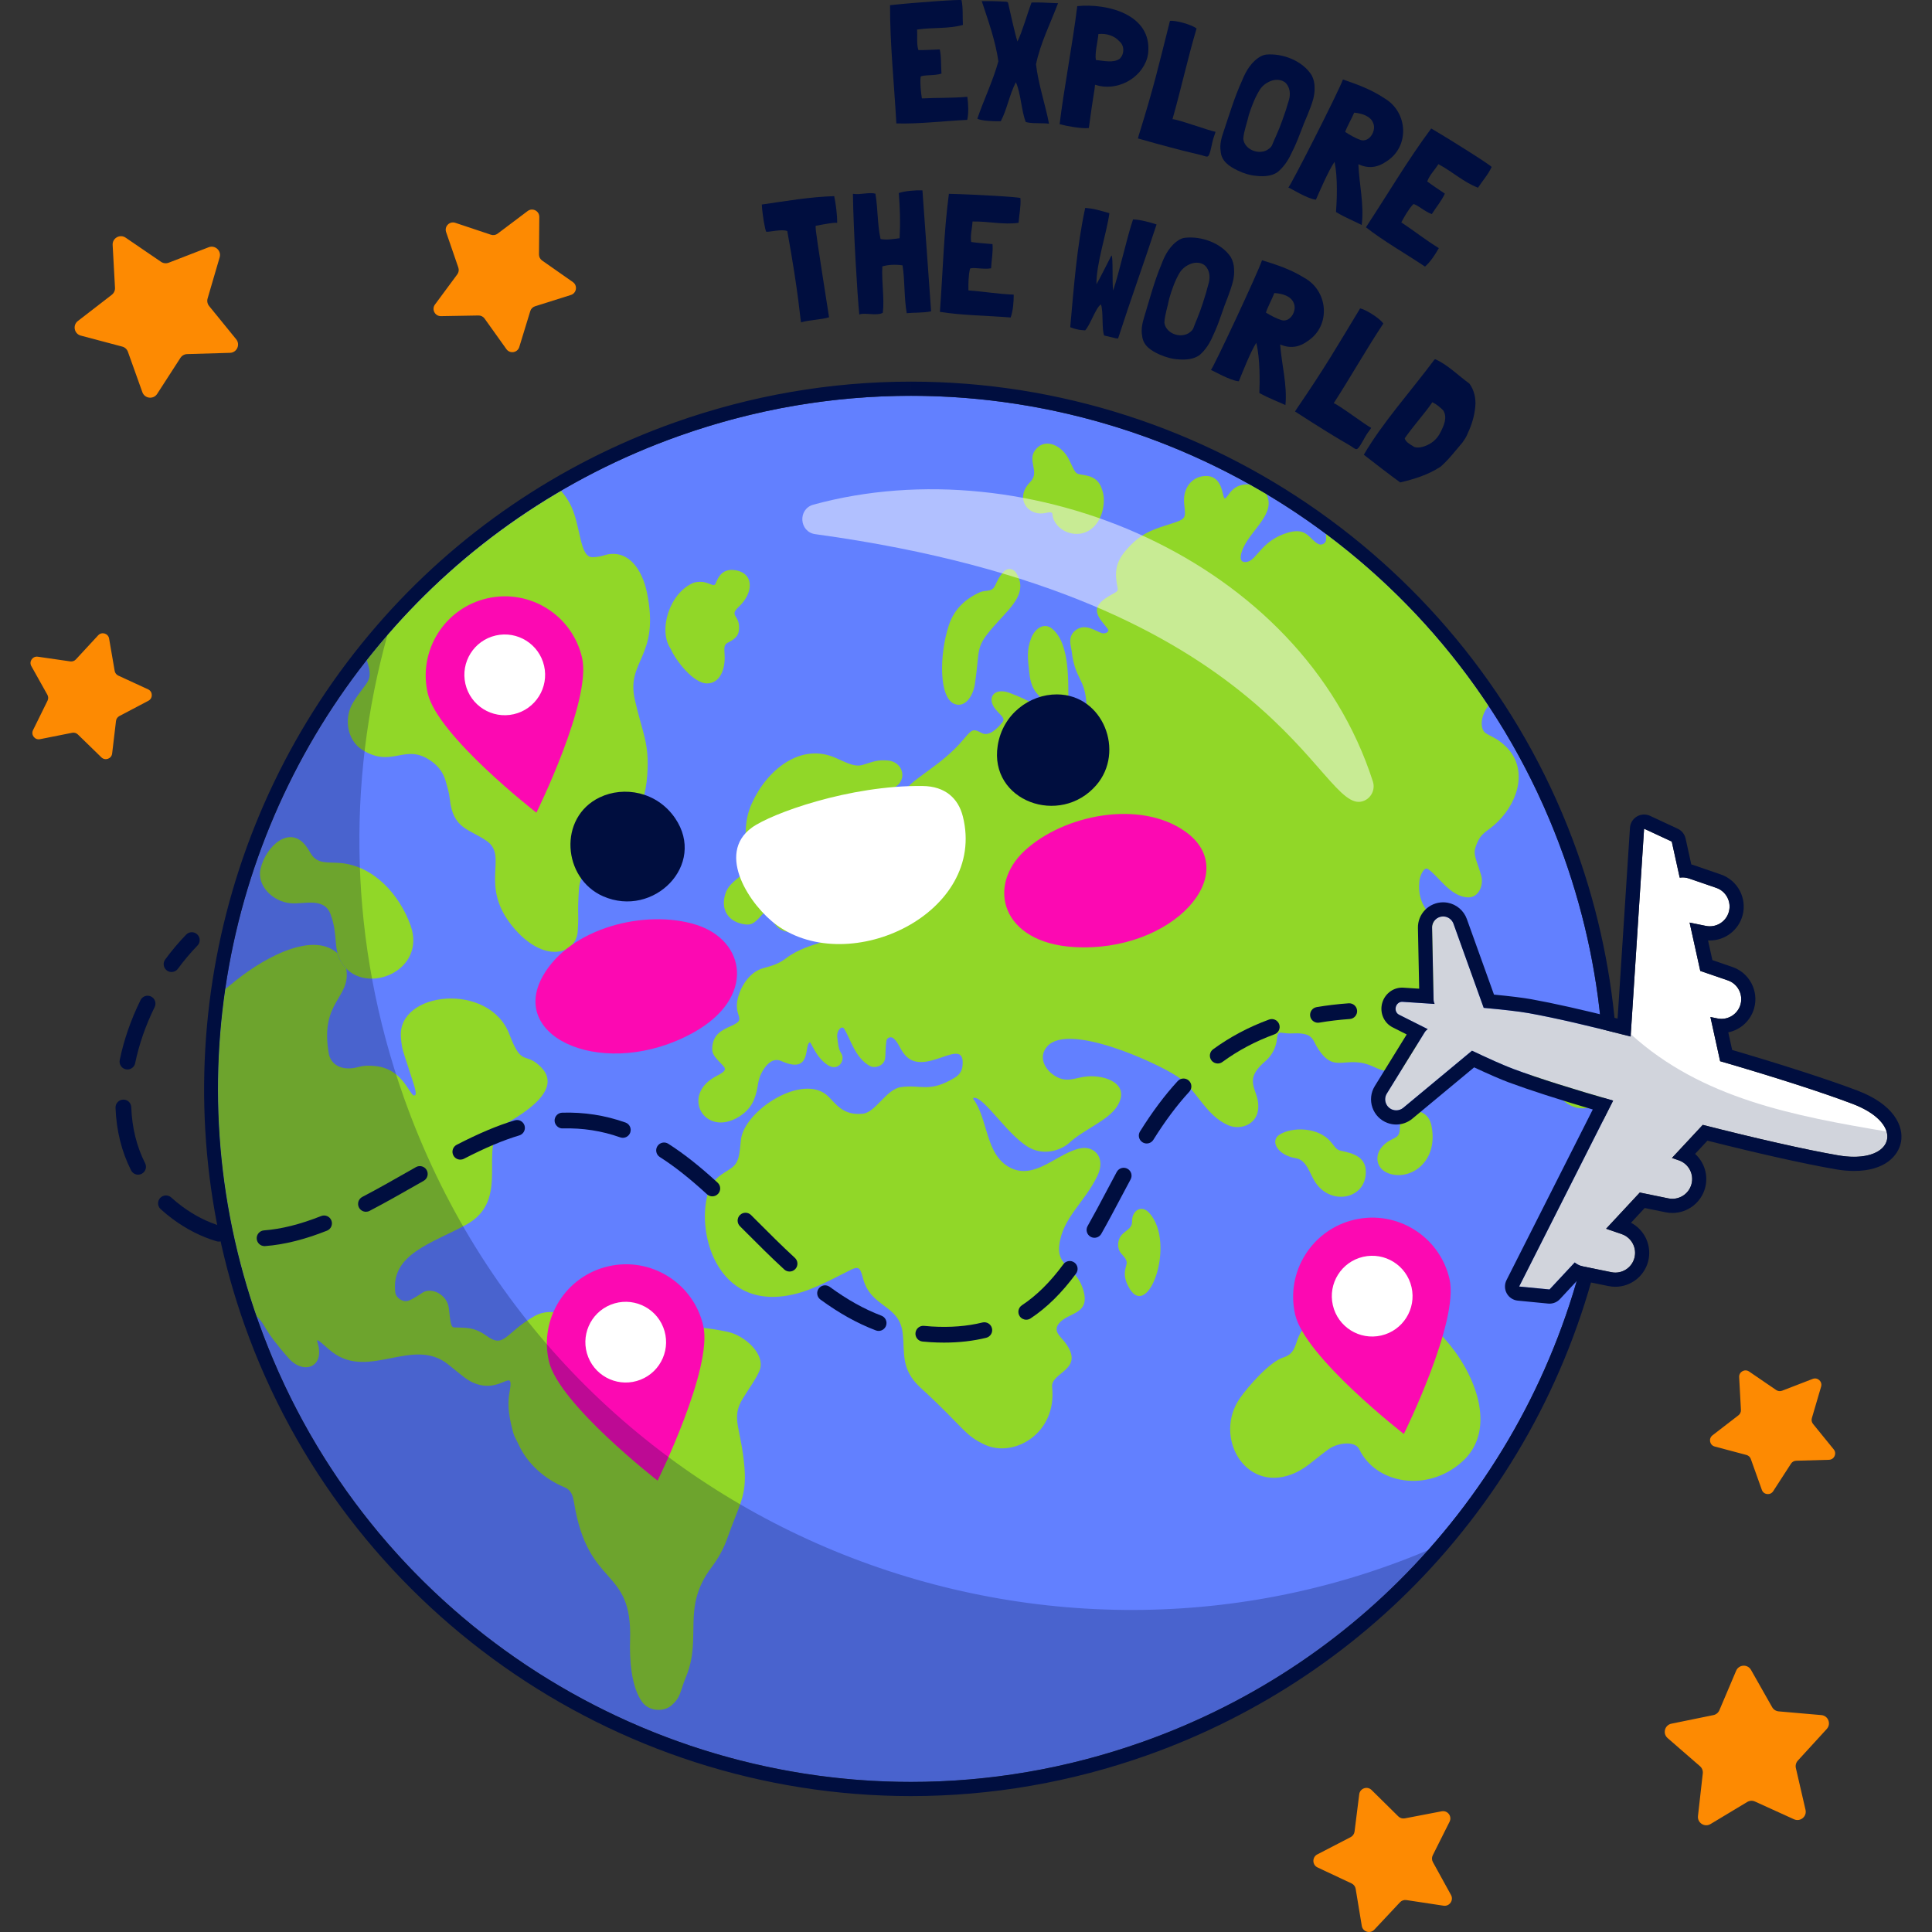 <?xml version="1.0" encoding="UTF-8"?>
<!-- Generator: Adobe Illustrator 25.2.3, SVG Export Plug-In . SVG Version: 6.00 Build 0)  -->
<svg xmlns="http://www.w3.org/2000/svg" xmlns:xlink="http://www.w3.org/1999/xlink" version="1.1" id="Capa_1" x="0px" y="0px" viewBox="0 0 512 512" style="enable-background:new 0 0 512 512;" xml:space="preserve" width="512" height="512">
<rect x="0" y="0" width="512" height="512" fill="#333333" stroke="none"/>
<g>
	<g>
		<g>
			<g>
				<path style="fill:#6280FF;" d="M378.44,410.817c-19.84,22.315-45.441,40.062-75.552,50.762      c-95.553,33.957-200.541-15.998-234.497-111.551c-22.923-64.566-7.567-133.43,34.29-181.766      c20.081-23.252,46.29-41.725,77.282-52.736c95.558-33.935,200.545,16.019,234.502,111.572      C437.7,292.547,421.591,362.394,378.44,410.817z"/>
				<g>
					<path style="fill:#91D728;" d="M290.841,311.577c2.282-4.775-0.789-7.998-4.561-7.251c-6.018,1.191-11.935,8.437-18.476,5.172       c-6.746-3.367-5.884-12.932-9.871-18.254c-0.044-0.059-0.036-0.246-0.01-0.255c2.713-0.937,9.774,11.179,15.808,13.602       c3.725,1.495,7.679,0.104,9.79-1.855c3.508-3.255,10.132-5.822,12.468-9.456c3.824-5.947-2.879-8.446-7.886-8.01       c-3.209,0.28-5.271,1.786-8.377-0.051c-2.865-1.694-4.711-5.157-2.134-7.983c5.651-6.196,28.457,4.18,34.213,7.917       c5.377,3.492,7.524,10.356,13.655,13.034c3.011,1.315,7.277,0.09,7.913-3.882c0.867-5.409-4.621-7.427,1.852-12.978       c1.86-1.596,2.915-3.615,3.193-6.04c0.207-1.794,0.369-1.725,1.993-1.508c2.191,0.293,3.272-0.216,5.506,0.316       c1.947,0.464,2.339,2.063,2.905,3.029c4.85,8.278,7.507,1.945,15.338,5.642c4.105,1.936,7.254,1.805,10.236-1.664       c4.509-5.245-4.338-11.95-5.563-14.075c-0.629-1.093-0.249-2.735,1.018-2.722c3.738,0.037,6.844,1.022,10.49-2.178       c4.756-4.177,5.265-9.54,2.098-14.709c-3.411-5.57-6.926-7.34-6.291-13.919c0.129-1.33,1.188-3.857,2.24-3.21       c2.676,1.643,5.92,7.412,10.691,7.527c2.906,0.069,4.177-3.406,3.447-5.851c-1.355-4.54-2.255-5.445-1.353-7.864       c1.394-3.743,2.819-3.425,5.778-6.356c5.845-5.787,7.912-14.546,1.905-20.112c-2.217-2.054-3.107-2.096-5.113-3.331       c-1.36-0.836-1.729-4.134,0.712-7.256c-11.791-17.803-26.422-33.118-43.058-45.535c0.022,0.536,0.06,1.074,0.021,1.606       c-0.062,0.876-1.187,1.475-1.993,1.075c-2.482-1.225-2.983-4.567-8.149-3.026c-6.913,2.055-8.114,7.09-10.659,7.705       c-2.283,0.551-2.111-1.54-1.138-3.676c2.282-5.024,8.75-9.178,6.11-14.275c-1.471-0.878-2.974-1.697-4.468-2.533       c-4.361-0.251-5.294,2.688-6.299,3.599c-1.119,1.003-0.137-6.078-5.478-5.842c-3.319,0.146-5.994,3.024-5.514,7.478       c0.445,4.114,0.646,3.859-5.018,5.661c-3.723,1.204-6.634,2.249-10.254,6.349c-3.211,3.638-3.125,6.44-2.355,10.301       c0.201,1.017-0.938,1.084-3.213,2.617c-4.421,2.987-1.46,5.439,0.589,8.123c0.582,0.761-0.692,1.419-1.668,1.087       c-1.663-0.565-4.494-2.78-7.039-0.595c-2.017,1.73-1.015,4.073-0.857,5.427c0.911,7.803,3.631,6.917,3.936,14.514       c0.037,0.91-0.352,2.922-1.077,3.856c-1.248,1.611-3.711,0.264-3.753-4.094c-0.059-5.871,0.567-16.16-4.254-20.222       c-2.114-1.776-4.563-0.183-5.593,2.478c-1.253,3.234-0.898,5.477-0.497,9.196c0.571,5.33,2.757,5.68,3.986,7.852       c0.163,0.289-0.048,1.04-0.623,1.014c-2.162-0.098-2.313-1.214-8.56-3.553c-4.175-1.564-6.247,1.348-3.699,4.392       c1.348,1.613,2.578,2.289,1.819,3.299c-1.264,1.683-3.599,3.93-5.466,2.963c-2.302-1.191-2.537-1.157-4.769,1.516       c-6.585,7.889-14.488,10.482-16.859,15.457c-1.391,2.914-1.697,4.311-3.76,4.887c-5.529,1.543-9.907-3.25-3.795-4.901       c1.896-0.512,3.556-1.558,5.357-2.283c4.398-1.77,3.105-7.111-1.149-7.428c-2.662-0.199-3.571,0.223-6.547,1.143       c-2.016,0.622-3.682-0.217-7.183-1.794c-9.354-4.22-18.329,3.18-22.304,12.068c-3.862,8.643,0.803,16.035-2.587,18.862       c-2.561,2.136-4.203,3.165-4.718,6.369c-0.521,3.232,1.221,6.189,5.504,6.789c2.271,0.318,2.99-0.964,5.166-3.228       c0.602-0.624,1.044,0.548,2.136,2.296c4.547,7.279,12.39-0.502,7.76-8.526c-0.533-0.924-1.344-1.85-0.777-2.944       c1.606-3.109,2.402-3.361,2.447-5.502c0.094-4.432-2.24-6.02-0.183-8.113c4.065-4.136,5.445-2.305,5.151-1.661       c-1.927,4.222-4.94,11.552,0.89,14.317c2.872,1.362,6.862-0.555,9.958-0.735c0.252-0.015,0.517,0.428,0.131,0.626       c-8.481,4.348-8.414,7.783-7.619,14.145c0.55,4.423-7.688,3.376-14.175,8.311c-1.992,1.515-3.699,1.971-6.107,2.64       c-3.418,0.954-5.815,4.564-6.656,7.903c-1.289,5.114,2.663,5.435-1.787,7.39c-2.856,1.255-4.65,2.385-4.989,5.48       c-0.232,2.129,0.867,2.917,2.898,5.102c1.045,1.123,0.12,1.683-1.877,2.733c-8.605,4.527-4.179,14.089,3.326,11.958       c2.559-0.726,5.448-2.697,6.667-5.659c1.464-3.553,0.614-4.961,2.522-8.019c1.141-1.828,2.802-3.177,4.759-2.299       c8.175,3.666,5.962-4.249,7.526-4.947c0.423-0.19,1.479,3.892,4.821,6.046c2.704,1.743,4.739-1.266,3.522-3.148       c-0.836-1.292-0.847-2.768-1.042-4.199c-0.252-1.843,1.187-3.276,1.793-2.337c1.729,2.675,2.86,7.7,6.837,9.894       c1.306,0.719,3.784,0.017,4.052-2.037c0.134-1.025,0.063-2.875,0.336-4.638c0.131-0.844,1.176-1.215,1.819-0.69       c1.376,1.121,1.599,2.565,2.965,4.282c5.21,6.564,16.284-5.564,15.383,3.081c-0.139,1.344-0.827,2.35-1.986,3.057       c-6.789,4.143-8.875,1.798-14.338,2.548c-3.852,0.527-6.671,6.683-10.082,7.044c-5.223,0.552-7.103-2.562-9.165-4.58       c-6.607-6.468-22.313,3.742-23.145,11.486c-0.417,3.888-0.446,5.987-2.519,7.484c-2.149,1.553-4.929,2.465-6.192,6.615       c-3.34,10.952,2.86,33.047,24.854,26.273c4.661-1.435,11.224-5.101,13.238-6.031c2.101-0.969,2.33,0.046,3.005,2.526       c2.104,7.71,9.596,6.742,10.476,14.371c0.604,5.22-0.594,9.589,4.703,14.441c11.751,10.771,11.539,12.613,17.171,15.18       c7.558,3.446,19.03-2.947,17.725-15.301c-0.43-4.071,9.002-4.504,3.39-11.896c-1.191-1.571-3.224-2.93-1.591-4.972       c2.366-2.961,8-2.325,6.638-8.192c-1.593-6.863-7.231-6.547-6.551-12.494C281.543,322.716,287.442,318.692,290.841,311.577z"/>
					<path style="fill:#91D728;" d="M125.43,366.436c7.507,3.256,10.961-4.798,9.572,2.688c-0.674,3.643,0.098,7.156,1.029,10.634       c0.271,1.015,0.897,1.932,1.333,2.906c2.416,5.388,7.153,9.384,12.256,11.485c1.707,0.703,2.197,2.152,2.494,3.983       c3.745,23.145,15.504,16.796,14.863,36.473c-0.159,4.921,0.234,12.253,3.125,16.341c1.936,2.737,5.877,2.698,7.785,1.057       c2.643-2.275,2.247-3.634,3.921-7.661c4.364-10.498-1.355-18.23,6.77-29.011c1.76-2.337,3.186-4.867,4.159-7.653       c3.086-8.836,5.183-11.062,4.559-18.755c-0.843-10.396-3.676-12.973-0.507-18.191c1.708-2.812,3.592-5.297,4.488-7.485       c1.745-4.26-3.87-9.354-8.507-10.312c-11.051-2.284-10.546-0.344-18.271-1.202c-16.904-1.875-8.554,1.27-24.955-3.459       c-2.698-0.778-5.376-0.92-7.921,0.524c-7.795,4.423-7.913,8.711-12.721,5.188c-3.42-2.506-6.036-2.057-8.556-2.204       c-0.723-0.042-0.94-0.701-1.403-5.085c-0.377-3.572-4.62-5.78-7.101-4.045c-0.671,0.469-2.422,1.603-3.53,2.025       c-1.494,0.569-3.367-0.709-3.545-2.111c-1.289-10.181,9.618-13.035,18.704-17.96c12.363-6.701,2.741-20.934,10.126-26.495       c1.533-1.155,16.411-8.405,9.881-15.194c-4.334-4.501-5.092,0.175-8.468-8.774c-5.299-14.064-29.816-11.497-28.763,0.784       c0.283,3.288,0.539,3.542,2.04,8.174c-0.006,0.002-0.013,0.004-0.019,0.006c1.339,4.137,2.407,6.817,1.657,7.178       c-1.278,0.614-2.76-6.849-10.204-7.739c-1.55-0.186-3.111-0.23-4.634,0.197c-4.659,1.306-7.468-0.754-7.954-3.528       c-2.445-13.993,5.962-14.611,4.624-22.527c-1.016-1.076-2.019-2.609-2.35-4.088c-7.099-6.285-21.171,2.314-28.182,8.294       c-0.482,0.411-0.99,0.793-1.5,1.171c-4.146,28.264-1.745,57.894,8.264,86.71c2.928,2.897,1.287,2.992,8.534,11.197       c3.931,4.454,9.756,2.381,7.58-4.322c-0.496-1.532,1.929,1.13,4.001,2.699c9.775,7.395,21.4-4.294,30.741,3.294       C122.757,364.825,123.82,365.738,125.43,366.436z"/>
					<path style="fill:#91D728;" d="M97.211,174.94c1.899,5.931,0.097,5.168-3.642,11.245c-2.505,4.074-1.611,9.936,2.358,12.47       c8.11,5.178,11.42-2.068,18.54,3.178c1.774,1.309,3.026,2.983,3.633,5.134c0.448,1.59,0.939,3.158,1.11,4.819       c0.817,7.975,5.268,7.908,9.806,11.103c5.742,4.038-2.098,11.636,6.732,22.525c8.259,10.19,16.989,7.573,17.36,1.319       c0.35-5.862-0.157-3.79,0.314-11.059c0.686-10.487,16.717-10.644,18.102-30.245c0.608-8.598-1.225-10.886-3.284-19.991       c-2.382-10.519,6.777-11.256,3.184-28.509c-1.193-5.707-4.599-11.023-10.302-10.027c-1.084,0.19-1.604,0.63-3.982,0.766       c-3.735,0.212-3.089-8.705-6.192-14.359c-0.64-1.165-1.412-2.219-2.249-3.218C128.497,141.88,111.167,157.191,97.211,174.94z"/>
					<path style="fill:#91D728;" d="M362.424,351.366c-1.601,4.25-0.272,5.739-1.562,5.565c-3.091-0.417-4.303-4.987-7.918-6.587       c-3.398-1.504-7.233-0.431-9.073,4.583c-0.644,1.756-0.985,3.974-3.755,4.807c-3.572,1.075-9.453,7.788-11.565,10.857       c-6.967,10.121,1.298,24.822,13.669,20.149c3.766-1.423,5.582-3.553,9.849-6.678c2.232-1.636,6.992-2.413,8.155,0.015       c4.395,9.165,18.028,11.607,27.297,3.255C405.073,371.514,369.492,332.585,362.424,351.366z"/>
					<path style="fill:#91D728;" d="M108.796,245.217c-2.862-7.965-9.608-15.706-18.541-16.506c-3.415-0.305-6.151,0.395-7.89-2.524       c-0.397-0.667-0.796-1.337-1.261-1.956c-4.268-5.697-10.563-0.131-12.038,5.925c-1.108,4.557,3.233,8.783,7.922,9.21       c3.595,0.326,8.903-1.682,10.613,2.917c2.207,5.935,0.401,9.354,3.315,13.392C96.858,263.908,113.168,257.391,108.796,245.217z       "/>
					<path style="fill:#91D728;" d="M177.746,171.96c1.383,3.187,5.994,9.045,9.497,9.153c3.48,0.106,4.881-3.611,4.804-7.02       c-0.049-2.087-0.368-3.15,0.753-3.731c1.486-0.77,2.812-1.531,3.018-3.255c0.507-4.239-2.839-3.69-0.026-6.314       c4.111-3.818,4.041-9.197-1.337-9.731c-3.57-0.354-4.388,2.74-4.864,3.677c-0.355,0.696-1.152,0.032-2.665-0.38       c-1.053-0.287-2.112-0.198-3.046,0.048C177.401,157.038,174.347,167.067,177.746,171.96z"/>
					<path style="fill:#91D728;" d="M414.152,278.278c-3.109-0.1-6.048,0.524-7.619,3.22c-1.415,2.433-1.57,5.727,1.465,7.278       c2.573,1.318,4.003,0.446,6.058,2.593c2.762,2.882,6.759,2.905,9.289,1.223c0.586-0.39,1.148-0.816,1.709-1.243       c0.058-3.782-0.007-7.576-0.187-11.38C420.576,280.436,418.49,278.417,414.152,278.278z"/>
					<path style="fill:#91D728;" d="M266.04,151.476c-2.659,2.809-1.802,4.609-4.057,5.024c-0.76,0.14-1.586,0.133-2.271,0.44       c-3.981,1.79-6.927,4.62-8.29,8.848c-2.564,7.961-2.595,19.358,1.653,20.811c2.821,0.964,4.809-2.288,5.26-5.22       c1.565-10.189-0.276-9.583,6.135-16.632c3.888-4.268,7.939-7.97,4.813-12.934C268.628,150.773,267.135,150.319,266.04,151.476z       "/>
					<path style="fill:#91D728;" d="M276.615,136.028c0.935-0.129,2.222-0.672,2.298,0.274c0.341,4.24,6.571,7.184,10.677,3.561       c2.962-2.613,3.405-7.518,2.556-9.824c-1.015-3.766-3.747-3.957-5.946-4.321c-1.376-0.227-1.392-0.928-2.966-4.05       c-1.721-3.412-5.827-5.599-8.465-2.901c-3.032,3.1,1.052,6.119-1.746,8.97C268.836,131.997,272.273,136.632,276.615,136.028z"/>
					<path style="fill:#91D728;" d="M355.286,304.947c-1.287-0.283-1.552-1.143-2.734-2.493c-3.258-3.709-10.024-3.916-13.458-1.77       c-2.574,1.607-0.671,5.449,4.41,6.276c2.692,0.439,3.583,3.961,4.922,6.12c3.901,6.286,12.612,4.901,13.458-1.414       C362.583,306.484,358.45,305.638,355.286,304.947z"/>
					<path style="fill:#91D728;" d="M298.84,340.563c5.098,10.681,13.073-10.992,5.739-19.113c-2.166-2.4-4.642-0.457-4.558,2.154       c0.058,1.726-1.085,2.095-2.453,3.341c-1.534,1.397-1.638,3.912-0.424,5.261c0.918,1.021,1.596,1.804,1.416,2.727       C298.281,336.357,297.494,337.737,298.84,340.563z"/>
					<path style="fill:#91D728;" d="M371.035,298.11c-0.066,0.48-0.06,0.969-0.1,1.453c-0.206,2.548-2.348,1.673-4.706,4.375       c-1.992,2.28-1.608,5.85,1.858,7.052c5.648,1.959,13.176-3.011,11.275-12.643C378.298,292.966,371.68,293.459,371.035,298.11z"/>
				</g>
				<g>
					<path style="fill:#FC09B2;" d="M113.349,183.723c2.596,11.297,28.804,31.638,28.804,31.638s14.702-29.741,12.106-41.038       c-2.596-11.297-13.858-18.351-25.155-15.755C117.808,161.163,110.754,172.426,113.349,183.723z"/>
					<path style="fill:#FC09B2;" d="M343.23,348.375c2.596,11.297,28.804,31.638,28.804,31.638s14.702-29.741,12.106-41.038       s-13.858-18.351-25.155-15.755C347.688,325.816,340.634,337.078,343.23,348.375z"/>
					<path style="fill:#FC09B2;" d="M145.464,360.739c2.596,11.297,28.804,31.638,28.804,31.638s14.702-29.741,12.106-41.038       c-2.596-11.297-13.858-18.351-25.155-15.755C149.922,338.18,142.868,349.442,145.464,360.739z"/>
					<path style="fill:#FC09B2;" d="M143.84,258.699c7.189-12.821,27.156-17.835,40.585-13.648       c13.294,4.144,15.982,19.411-0.774,28.653C160.697,286.362,134.515,275.331,143.84,258.699z"/>
					<path style="fill:#FC09B2;" d="M314.089,220.351c-11.991-8.501-32.18-4.469-42.517,5.07       c-10.233,9.444-6.116,24.389,12.984,25.554C310.719,252.57,329.643,231.378,314.089,220.351z"/>
				</g>
				<path style="opacity:0.5;fill:#FFFFFF;" d="M215.554,133.741c56.855-15.577,129.296,14.35,148.275,73.366      c0.703,2.185-0.499,4.526-2.684,5.229c-11.497,3.699-21.936-53.852-144.759-70.73l-0.319-0.044      C211.778,140.972,211.368,134.894,215.554,133.741z"/>
				<g>
					<path style="fill:#FFFFFF;" d="M244.51,208.295c5.966,0.073,9.443,3.269,10.647,8.04c6.456,25.59-29.917,42.897-49.314,28.826       c-6.942-5.036-16.275-18.828-6.574-25.85C204.385,215.608,225.066,208.057,244.51,208.295z"/>
					<path style="fill:#FFFFFF;" d="M123.336,181.238c1.323,5.759,7.064,9.355,12.823,8.032c5.759-1.323,9.354-7.064,8.031-12.823       c-1.323-5.759-7.064-9.355-12.823-8.032C125.609,169.738,122.013,175.479,123.336,181.238z"/>
					<path style="fill:#FFFFFF;" d="M353.216,345.891c1.323,5.759,7.064,9.355,12.823,8.031c5.759-1.323,9.355-7.064,8.031-12.823       c-1.323-5.759-7.064-9.355-12.823-8.031C355.489,334.39,351.893,340.132,353.216,345.891z"/>
					
						<ellipse transform="matrix(0.929 -0.369 0.369 0.929 -119.588 86.303)" style="fill:#FFFFFF;" cx="165.877" cy="355.859" rx="10.699" ry="10.699"/>
				</g>
				<path style="opacity:0.25;fill:#000E3F;" d="M378.44,410.817c-19.84,22.315-45.441,40.062-75.552,50.762      c-95.553,33.957-200.541-15.998-234.497-111.551c-22.923-64.566-7.567-133.43,34.29-181.766      c-10.851,38.997-10.199,81.607,4.368,122.646C147.475,404.731,274.232,454.809,378.44,410.817z"/>
			</g>
			<g>
				<path style="fill:#000E3F;" d="M158.907,211.325c6.466-3.107,15.206-1.518,20.002,5.498c8.441,12.347-5.697,26.567-19.07,20.706      C149.081,232.815,147.851,216.638,158.907,211.325z"/>
				<path style="fill:#000E3F;" d="M280.12,184.022c-7.173-0.034-14.388,5.148-15.713,13.543      c-2.332,14.774,16.537,21.558,26.105,10.53C298.21,199.223,292.386,184.081,280.12,184.022z"/>
				<path style="fill:#000E3F;" d="M241.408,104.89c75.544-0.006,146.316,46.963,173.057,122.209      c23.235,65.447,7.127,135.295-36.024,183.718c-19.84,22.315-45.442,40.062-75.552,50.763      c-20.319,7.22-41.069,10.647-61.468,10.647c-75.528,0-146.294-46.964-173.03-122.198      c-22.923-64.566-7.567-133.429,34.29-181.766c20.081-23.252,46.29-41.725,77.282-52.736      C200.271,108.315,221.02,104.892,241.408,104.89 M241.423,101.136v3.754l-0.005-3.754c-21.341,0.002-42.437,3.653-62.711,10.853      c-30.567,10.861-57.839,29.471-78.867,53.82C55.728,216.749,42.321,287.82,64.853,351.285      c26.505,74.585,97.462,124.697,176.568,124.697c21.335,0,42.439-3.655,62.725-10.865c29.687-10.55,56.348-28.464,77.101-51.805      c45.568-51.137,59.654-122.972,36.757-187.469C391.495,151.252,320.533,101.136,241.423,101.136L241.423,101.136z"/>
			</g>
		</g>
		<g>
			<g>
				<path style="fill:#FFFFFF;" d="M499.949,299.858c1.304,4.281-3.562,7.913-12.797,6.325c-8.696-1.506-21.971-4.54-35.904-8.083      l-8.17,8.77l1.818,0.632c2.626,0.903,4.089,3.676,3.352,6.334c-0.716,2.652-3.403,4.299-6.107,3.754l-7.506-1.548      c-0.022,0.005-0.048-0.012-0.07-0.007l-8.934,9.599l4.147,1.421c2.605,0.908,4.068,3.681,3.352,6.333      c-0.733,2.679-3.397,4.321-6.107,3.754l-7.522-1.521c-0.832-0.175-1.574-0.552-2.184-1.049l-6.68,7.144l-8.054-0.768      l24.909-49.274c-10.339-2.971-19.763-5.898-26.415-8.385c-2.567-0.939-6.625-2.766-10.987-4.84l-18.219,15.133      c-0.803,0.656-1.891,0.856-2.879,0.49c-1.727-0.63-2.445-2.71-1.459-4.269l10.022-16.23c0.217-0.344,0.497-0.61,0.808-0.839      c-3.343-1.67-6.13-3.081-7.634-3.829c-0.694-0.365-1.048-1.236-0.825-2.056c0.239-0.847,0.971-1.419,1.757-1.347      c1.698,0.094,4.801,0.3,8.526,0.548c-0.169-0.347-0.256-0.735-0.279-1.137l-0.395-19.048c-0.032-1.85,1.642-3.269,3.457-2.953      c1.019,0.201,1.86,0.917,2.217,1.901l8.011,22.292c4.808,0.434,9.241,0.908,11.931,1.389c6.987,1.257,16.593,3.487,27.008,6.191      l0.042-0.621l3.521-54.443l7.333,3.398l2.108,9.558c0.79-0.11,1.62-0.048,2.428,0.223l7.263,2.486      c2.605,0.908,4.068,3.681,3.33,6.338c-0.716,2.653-3.381,4.295-6.085,3.749l-4.321-0.884l2.841,12.813      c0.005,0.022,0.026,0.017,0.053,0.033l7.263,2.486c1.77,0.62,3.011,2.107,3.399,3.832c0.18,0.798,0.192,1.655-0.048,2.502      c-0.737,2.657-3.402,4.299-6.107,3.753l-1.878-0.392l2.572,11.718c13.81,4.001,26.769,8.147,35.015,11.273      C496.285,294.546,499.195,297.31,499.949,299.858z"/>
				<g>
					<g style="opacity:0.18;">
						<path style="fill:#000E3F;" d="M499.949,299.858c1.304,4.281-3.562,7.913-12.797,6.325c-8.696-1.506-21.971-4.54-35.904-8.083        l-8.17,8.77l1.818,0.632c2.626,0.903,4.089,3.676,3.352,6.334c-0.716,2.652-3.403,4.299-6.107,3.754l-7.506-1.548        c-0.022,0.005-0.048-0.012-0.07-0.007l-8.934,9.599l4.147,1.421c2.605,0.908,4.068,3.681,3.352,6.333        c-0.733,2.679-3.397,4.321-6.107,3.754l-7.522-1.521c-0.832-0.175-1.574-0.552-2.184-1.049l-6.68,7.144l-8.054-0.768        l24.909-49.274c-10.339-2.971-19.763-5.898-26.415-8.385c-2.567-0.939-6.625-2.766-10.987-4.84l-18.219,15.133        c-0.803,0.656-1.891,0.856-2.879,0.49c-1.727-0.63-2.445-2.71-1.459-4.269l10.022-16.23c0.217-0.344,0.497-0.61,0.808-0.839        c-3.343-1.67-6.13-3.081-7.634-3.829c-0.694-0.365-1.048-1.236-0.825-2.056c0.239-0.847,0.971-1.419,1.757-1.347        c1.698,0.094,4.801,0.3,8.526,0.548c-0.169-0.347-0.256-0.735-0.279-1.137l-0.395-19.048c-0.032-1.85,1.642-3.269,3.457-2.953        c1.019,0.201,1.86,0.917,2.217,1.901l8.011,22.292c4.808,0.434,9.241,0.908,11.931,1.389        c6.987,1.257,16.593,3.487,27.008,6.191l0.042-0.621C450.902,291.135,475.492,295.742,499.949,299.858z"/>
					</g>
				</g>
			</g>
			<g>
				<path style="fill:#000E3F;" d="M435.702,219.61l7.334,3.418l2.105,9.555c0.258-0.036,0.519-0.056,0.783-0.056      c0.544,0,1.097,0.083,1.643,0.271l7.257,2.496c2.61,0.898,4.075,3.667,3.349,6.33c-0.632,2.315-2.732,3.859-5.048,3.859      c-0.347,0-0.699-0.035-1.052-0.107l-4.308-0.88l2.823,12.814c0.023,0.008,0.045,0.008,0.068,0.016l7.257,2.496      c2.611,0.898,4.075,3.667,3.349,6.33v0c-0.632,2.315-2.732,3.859-5.047,3.859c-0.348,0-0.7-0.035-1.053-0.107l-1.885-0.385      l2.58,11.712c13.797,4.013,26.764,8.15,35.019,11.275c13.09,4.956,11.512,14.053,0.46,14.053c-1.274,0-2.674-0.121-4.191-0.383      c-8.698-1.502-21.969-4.524-35.891-8.076l-8.172,8.778l1.819,0.626c2.611,0.898,4.075,3.667,3.349,6.33      c-0.632,2.315-2.732,3.859-5.047,3.859c-0.347,0-0.7-0.035-1.052-0.107l-7.519-1.536c-0.024-0.004-0.043-0.016-0.067-0.021      l-8.941,9.605l4.158,1.43c2.61,0.898,4.075,3.667,3.348,6.33c-0.632,2.315-2.732,3.858-5.047,3.858      c-0.347,0-0.7-0.034-1.052-0.107l-7.52-1.536c-0.839-0.171-1.574-0.549-2.199-1.047l-6.666,7.161l-8.053-0.78l24.905-49.262      c-10.347-2.965-19.758-5.91-26.415-8.382c-2.563-0.952-6.622-2.783-10.985-4.85l-18.216,15.131      c-0.532,0.443-1.194,0.675-1.867,0.675c-0.34,0-0.682-0.06-1.011-0.181c-1.733-0.639-2.446-2.706-1.475-4.277l10.021-16.217      c0.213-0.346,0.495-0.626,0.813-0.848c-3.337-1.661-6.122-3.072-7.629-3.839c-0.71-0.361-1.051-1.22-0.824-2.053      c0.218-0.798,0.899-1.352,1.656-1.352c0.032,0,0.064,0.001,0.096,0.003c1.688,0.105,4.803,0.305,8.522,0.569      c-0.16-0.353-0.261-0.737-0.269-1.144l-0.394-19.059c-0.034-1.666,1.316-2.983,2.914-2.983c0.174,0,0.351,0.015,0.529,0.048      c1.026,0.187,1.876,0.905,2.228,1.887l8.004,22.287c4.807,0.436,9.234,0.919,11.925,1.402c6.99,1.253,16.593,3.496,27.011,6.198      L435.702,219.61 M435.702,215.856c-0.664,0-1.326,0.176-1.914,0.524c-1.066,0.632-1.752,1.75-1.832,2.987l-3.278,50.569      c-9.253-2.335-17.106-4.097-22.895-5.134c-2.135-0.383-5.446-0.793-9.861-1.221l-7.198-20.04      c-0.801-2.235-2.752-3.887-5.091-4.312c-0.395-0.072-0.799-0.109-1.2-0.109c-1.778,0-3.514,0.731-4.763,2.006      c-1.265,1.291-1.942,2.999-1.904,4.808l0.332,16.082c-1.772-0.118-3.226-0.211-4.203-0.271c-0.077-0.005-0.252-0.011-0.33-0.011      c-2.446,0-4.616,1.694-5.278,4.118c-0.692,2.541,0.461,5.227,2.744,6.388c0.872,0.444,2.172,1.103,3.758,1.901l-8.456,13.683      c-1.057,1.712-1.287,3.784-0.631,5.686c0.656,1.902,2.114,3.392,4.001,4.087c0.742,0.274,1.519,0.413,2.31,0.413      c1.556,0,3.071-0.548,4.267-1.542l16.378-13.605c4.018,1.872,7.078,3.2,9.115,3.956c5.513,2.047,13.172,4.518,22.329,7.207      l-22.864,45.224c-0.559,1.106-0.536,2.417,0.062,3.503c0.597,1.086,1.693,1.808,2.927,1.927l8.053,0.781      c0.121,0.012,0.242,0.018,0.362,0.018c1.037,0,2.034-0.43,2.748-1.196l4.779-5.135c0.193,0.054,0.39,0.101,0.587,0.141      l7.518,1.536c0.594,0.121,1.201,0.183,1.804,0.183c4.04,0,7.605-2.724,8.669-6.624c1.124-4.12-0.832-8.418-4.518-10.34      l3.638-3.908l5.527,1.13c0.594,0.121,1.201,0.183,1.804,0.183c4.04,0,7.604-2.724,8.669-6.625      c0.915-3.353-0.21-6.822-2.646-9.034l3.26-3.502c13.708,3.46,26.016,6.208,34.02,7.589c1.682,0.291,3.307,0.438,4.83,0.438      c8.143,0,11.773-3.984,12.455-7.712c0.763-4.168-1.88-9.931-11.586-13.606c-7.592-2.874-19.589-6.759-33.161-10.744      l-1.029-4.669c3.264-0.672,5.965-3.134,6.868-6.441c1.243-4.559-1.282-9.333-5.75-10.869l-5.334-1.835l-1.149-5.213      c0.158,0.008,0.316,0.013,0.474,0.013c4.04,0,7.605-2.724,8.67-6.625c1.243-4.558-1.282-9.332-5.749-10.869l-7.257-2.496      c-0.19-0.065-0.382-0.124-0.576-0.176l-1.509-6.851c-0.252-1.142-1.02-2.101-2.08-2.596l-7.334-3.418      C436.784,215.973,436.242,215.856,435.702,215.856L435.702,215.856z"/>
				<g>
					<path style="fill:#000E3F;" d="M45.455,257.593c-0.43,0-0.863-0.132-1.234-0.406c-0.929-0.683-1.126-1.989-0.442-2.917       c1.739-2.362,3.609-4.578,5.556-6.587c0.801-0.829,2.127-0.846,2.947-0.047c0.829,0.801,0.849,2.122,0.047,2.949       c-1.815,1.875-3.563,3.947-5.194,6.16C46.728,257.3,46.095,257.593,45.455,257.593z"/>
					<path style="fill:#000E3F;" d="M250.189,355.804c-1.167,0-2.367-0.035-3.601-0.111c-0.713-0.044-1.418-0.101-2.116-0.173       c-1.145-0.119-1.978-1.144-1.86-2.289c0.118-1.145,1.137-1.986,2.291-1.86c0.637,0.066,1.285,0.119,1.939,0.159       c4.984,0.304,9.465-0.056,13.514-1.055c1.114-0.27,2.251,0.409,2.524,1.527c0.277,1.118-0.407,2.249-1.526,2.525       C257.911,355.374,254.155,355.804,250.189,355.804z"/>
					<path style="fill:#000E3F;" d="M232.848,352.708c-0.246,0-0.497-0.044-0.739-0.137c-4.913-1.866-9.72-4.54-14.692-8.178       c-0.929-0.68-1.131-1.986-0.45-2.915c0.678-0.931,1.98-1.133,2.915-0.452c4.664,3.414,9.149,5.914,13.706,7.644       c1.078,0.41,1.619,1.613,1.21,2.691C234.481,352.195,233.689,352.708,232.848,352.708z"/>
					<path style="fill:#000E3F;" d="M271.967,349.738c-0.676,0-1.34-0.328-1.741-0.934c-0.636-0.962-0.373-2.255,0.589-2.891       c3.915-2.592,7.512-6.153,10.995-10.885c0.684-0.927,1.988-1.125,2.917-0.443c0.927,0.682,1.126,1.988,0.444,2.916       c-3.778,5.134-7.722,9.023-12.054,11.891C272.762,349.626,272.362,349.738,271.967,349.738z"/>
					<path style="fill:#000E3F;" d="M209.243,336.973c-0.505,0-1.01-0.181-1.411-0.55c-3.542-3.253-7.013-6.732-10.37-10.095       l-1.373-1.376c-0.815-0.815-0.815-2.135,0-2.95c0.815-0.813,2.135-0.814,2.949,0.001l1.377,1.379       c3.326,3.332,6.764,6.778,10.239,9.97c0.847,0.779,0.904,2.099,0.124,2.947C210.367,336.746,209.805,336.973,209.243,336.973z"/>
					<path style="fill:#000E3F;" d="M70.113,330.232c-1.08,0-1.994-0.833-2.078-1.928c-0.088-1.148,0.772-2.15,1.921-2.238       c4.622-0.351,9.579-1.596,15.158-3.802c1.073-0.425,2.283,0.099,2.707,1.172c0.424,1.071-0.1,2.282-1.171,2.706       c-5.976,2.364-11.333,3.699-16.376,4.083C70.219,330.229,70.166,330.232,70.113,330.232z"/>
					<path style="fill:#000E3F;" d="M58.006,329.036c-0.193,0-0.391-0.028-0.587-0.086c-4.043-1.185-7.968-3.171-11.661-5.901       c-1.116-0.826-2.19-1.709-3.188-2.623c-0.851-0.777-0.908-2.097-0.13-2.946c0.778-0.85,2.098-0.906,2.945-0.13       c0.892,0.817,1.852,1.606,2.854,2.345c3.298,2.438,6.781,4.206,10.353,5.253c1.106,0.324,1.739,1.483,1.416,2.588       C59.741,328.445,58.908,329.036,58.006,329.036z"/>
					<path style="fill:#000E3F;" d="M290.044,328.023c-0.348,0-0.701-0.087-1.027-0.271c-1.002-0.568-1.355-1.84-0.786-2.842       c1.695-2.993,3.312-6.045,5.023-9.277c0.89-1.679,1.784-3.37,2.699-5.063c0.546-1.014,1.809-1.391,2.825-0.846       c1.014,0.547,1.393,1.812,0.845,2.826c-0.909,1.684-1.799,3.366-2.683,5.036c-1.65,3.116-3.355,6.337-5.08,9.38       C291.478,327.643,290.771,328.023,290.044,328.023z"/>
					<path style="fill:#000E3F;" d="M96.983,321.129c-0.754,0-1.479-0.409-1.852-1.121c-0.532-1.021-0.137-2.281,0.886-2.814       c4.067-2.12,8.202-4.476,12.203-6.754l2.004-1.141c1.006-0.566,2.279-0.217,2.843,0.783c0.57,1.002,0.22,2.275-0.782,2.844       l-2,1.137c-4.033,2.298-8.204,4.673-12.341,6.829C97.637,321.054,97.307,321.129,96.983,321.129z"/>
					<path style="fill:#000E3F;" d="M188.771,317.044c-0.505,0-1.01-0.181-1.41-0.549c-4.609-4.229-8.581-7.367-12.506-9.874       c-0.969-0.621-1.253-1.91-0.633-2.881c0.621-0.971,1.909-1.257,2.882-0.634c4.131,2.641,8.286,5.919,13.076,10.316       c0.849,0.779,0.906,2.098,0.126,2.947C189.897,316.817,189.335,317.044,188.771,317.044z"/>
					<path style="fill:#000E3F;" d="M36.599,311.298c-0.762,0-1.495-0.418-1.861-1.143c-2.507-4.943-3.894-10.519-4.123-16.577       c-0.045-1.151,0.853-2.119,2.004-2.163c1.188-0.06,2.12,0.855,2.163,2.006c0.206,5.45,1.442,10.446,3.675,14.847       c0.521,1.027,0.112,2.282-0.917,2.803C37.238,311.226,36.917,311.298,36.599,311.298z"/>
					<path style="fill:#000E3F;" d="M121.995,307.315c-0.758,0-1.487-0.413-1.856-1.131c-0.527-1.025-0.124-2.281,0.898-2.809       c5.941-3.057,10.828-5.115,15.38-6.473c1.106-0.335,2.267,0.297,2.595,1.401c0.33,1.104-0.297,2.266-1.401,2.595       c-4.298,1.284-8.958,3.249-14.663,6.186C122.643,307.241,122.317,307.315,121.995,307.315z"/>
					<path style="fill:#000E3F;" d="M303.884,303.035c-0.379,0-0.76-0.103-1.104-0.318c-0.978-0.611-1.273-1.898-0.662-2.875       c3.273-5.229,6.54-9.596,9.989-13.348c0.782-0.848,2.102-0.902,2.947-0.124c0.847,0.779,0.904,2.099,0.124,2.947       c-3.273,3.562-6.388,7.729-9.524,12.739C305.259,302.688,304.579,303.035,303.884,303.035z"/>
					<path style="fill:#000E3F;" d="M165.054,301.531c-0.23,0-0.464-0.039-0.692-0.119c-4.952-1.746-9.928-2.509-15.246-2.371       c-1.059,0.077-2.11-0.875-2.143-2.027c-0.031-1.152,0.876-2.111,2.029-2.143c5.838-0.165,11.306,0.688,16.745,2.605       c1.088,0.383,1.658,1.575,1.275,2.661C166.718,300.995,165.913,301.531,165.054,301.531z"/>
					<path style="fill:#000E3F;" d="M33.776,283.422c-0.14,0-0.281-0.013-0.424-0.043c-1.128-0.233-1.854-1.336-1.621-2.464       c1.102-5.345,2.955-10.687,5.51-15.877c0.509-1.033,1.764-1.458,2.792-0.951c1.035,0.509,1.458,1.759,0.951,2.792       c-2.397,4.874-4.137,9.88-5.167,14.879C35.613,282.744,34.745,283.422,33.776,283.422z"/>
					<path style="fill:#000E3F;" d="M322.717,281.841c-0.644,0-1.279-0.297-1.687-0.856c-0.68-0.931-0.475-2.236,0.456-2.915       c4.485-3.271,9.477-5.922,14.832-7.881c1.082-0.397,2.281,0.159,2.676,1.242c0.395,1.082-0.161,2.279-1.242,2.674       c-5.062,1.85-9.579,4.25-13.81,7.335C323.572,281.711,323.143,281.841,322.717,281.841z"/>
					<path style="fill:#000E3F;" d="M349.273,271.036c-0.998,0-1.882-0.719-2.055-1.736c-0.191-1.135,0.572-2.212,1.707-2.406       c2.703-0.459,5.561-0.799,8.493-1.01c1.145-0.075,2.147,0.782,2.228,1.931c0.084,1.149-0.782,2.148-1.931,2.23       c-2.799,0.201-5.52,0.525-8.09,0.961C349.507,271.027,349.389,271.036,349.273,271.036z"/>
				</g>
			</g>
		</g>
	</g>
	<g>
		<g>
			<g>
				<path style="fill:#000E3F;" d="M256.369,25.748c0.246,1.962,0.365,4.161-0.039,6.019c-6.231,0.297-12.85,1.12-18.786,0.941      c-0.585-10.628-1.695-20.812-1.676-31.337c7.08-0.756,18.934-1.593,18.951-1.318c0.44,2.135,0.24,4.353,0.359,6.506l0.002,0.047      c-3.848,1.082-7.962,0.621-11.972,1.208l-0.138,0.008l-0.041,0.049c0.141,1.784-0.165,3.731,0.338,5.357l0.049,0.045      c1.841,0.037,3.762-0.118,5.644-0.173v0.045c0.436,2.045,0.273,4.121,0.442,6.363c-1.852,0.607-4.901,0.271-5.516,0.809      c-0.222,1.805,0.098,4.267,0.316,5.725l0.047,0.043c4.033-0.22,7.856-0.061,12.015-0.428L256.369,25.748z"/>
				<path style="fill:#000E3F;" d="M274.554,17.039c0.597,5.222,2.473,10.651,3.444,15.755c-0.41-0.067-0.774-0.088-1.188-0.11      c-0.962-0.049-1.884-0.006-2.939-0.061c-0.776-0.041-1.416-0.12-2.004-0.289l-0.043-0.047      c-1.173-3.002-1.263-7.463-2.575-10.427l-0.047-0.049c-1.74,3.401-2.355,7.273-3.984,10.31c-0.69,0.012-1.426,0.018-2.159-0.02      c-1.42-0.073-2.933-0.155-4.057-0.627c1.475-4.469,4.208-10.16,5.579-15.234c-0.774-5.416-2.656-10.659-4.4-15.94      c1.976-0.033,3.489,0,4.589,0.057c1.65,0.087,2.204,0.022,2.371,0.352c0.597,2.607,1.743,7.903,2.493,10.286      c1.228-2.416,2.697-7.624,3.709-10.28l0.002-0.047c1.611-0.053,3.536,0.002,7.017,0.185l0.047,0.002      c-0.004,0.047-0.051,0.045-0.051,0.09C278.383,6.17,275.721,11.405,274.554,17.039z"/>
				<path style="fill:#000E3F;" d="M304.263,14.159c-0.065,0.409-0.128,0.817-0.234,1.171c-1.644,5.642-8.227,9.007-13.83,7.133      c-0.133,1.699-0.46,2.579-1.638,11.408l-0.008,0.043c-0.045-0.004-0.096,0.033-0.143,0.024c-1.75,0.185-5.595-0.475-7.599-1.027      c1.043-8.852,3.43-21.163,4.676-31.284c7.797-0.801,19.886,2.108,18.782,12.486L304.263,14.159z M291.234,9.008      c-0.045-0.008-0.09-0.012-0.145,0.024c-0.21,2.196-0.976,4.958-0.676,6.864l0.134,0.02c1.925,0.171,4.514,0.864,6.194-0.354      c1.216-1.202,1.336-3.414-0.1-4.62C295.344,9.48,293.264,8.822,291.234,9.008z"/>
				<path style="fill:#000E3F;" d="M319.081,41.33c-1.206-0.466-3.306-0.601-17.515-4.642l0.212-0.799      c4.092-13.154,5.116-17.865,8.276-30.365c1.326-0.167,5.559,0.872,7.051,2.033c-2.273,7.606-4.2,16.398-6.373,23.986      l-0.012,0.045c1.249-0.045,9.94,3.137,11.406,3.338c-0.086,0.311-0.179,0.664-0.306,0.963c-0.2,0.564-0.422,1.218-0.507,1.715      C320.393,41.919,320.322,41.662,319.081,41.33z"/>
				<path style="fill:#000E3F;" d="M348.047,26.158c-0.409,1.463-0.947,2.878-1.53,4.275c-1.328,2.982-2.216,5.834-3.556,8.712      l-0.666,1.367c-0.892,1.965-2.165,3.888-3.829,5.169c-1.509,0.996-3.475,1.135-5.412,0.935c-1.768-0.13-3.43-0.664-5.055-1.428      c-2.275-1.11-4.355-2.491-4.518-5.155c-0.275-1.723,0.187-3.463,0.78-5.151c1.526-4.524,2.893-9.16,4.907-13.549      c1.02-2.556,2.536-5.123,5.062-6.467c0.413-0.188,0.811-0.33,1.277-0.399c4.477-0.41,9.763,1.699,12.103,5.485      c0.538,1.041,0.794,2.165,0.764,3.283C348.43,24.239,348.263,25.204,348.047,26.158z M340.826,29.005      c0.018-0.041,0.428-1.505,0.76-2.507c0.475-1.638,0.238-3.347-0.843-4.495c-0.98-0.909-2.412-1.015-3.575-0.67      c-1.279,0.397-2.342,1.122-3.143,2.194c-1.304,2.008-2.273,4.434-3.057,6.887c-0.466,2.129-1.324,4.255-1.485,6.355      c0.25,2.699,3.754,4.324,6.263,3.021c1.609-1.006,1.181-1.169,2.342-3.577c0.483-1.14,0.884-2.069,0.933-2.196l0.782-2.061      L340.826,29.005z"/>
				<path style="fill:#000E3F;" d="M360.905,59.639c-1.915-0.992-4.444-1.994-6.803-3.422l-0.043-0.024      c0.23-3.031,0.483-9.103-0.361-13.158l-0.018-0.165c-1.595,2.275-3.994,7.905-4.947,10.046      c-2.237-0.177-6.728-3.074-7.322-3.228c0.326,0.171,13.469-25.68,14.478-28.622c3.288,1.137,7.288,2.489,11.009,4.984      c6.267,3.664,6.768,12.865,0.452,16.775c-2.031,1.426-4.442,1.986-7.133,0.796l-0.163-0.084l-0.043-0.02l-0.02,0.039      c0.193,5.218,1.568,10.738,0.874,16.063L360.905,59.639z M356.486,34.969l0.039,0.02c1.2,0.778,2.707,1.662,4.116,2.135      c2.307,0.627,4.163-2.546,3.265-4.51c-0.611-1.711-2.711-2.544-5.027-2.762C358.282,31.301,356.915,33.641,356.486,34.969z"/>
				<path style="fill:#000E3F;" d="M381.256,65.835c-0.97,1.721-2.182,3.561-3.611,4.815c-5.186-3.471-10.993-6.744-15.657-10.42      c5.854-8.889,11.021-17.733,17.297-26.182c6.139,3.605,16.164,9.989,16.009,10.217c-0.914,1.98-2.395,3.642-3.583,5.44      l-0.022,0.039c-3.736-1.418-6.768-4.236-10.343-6.151l-0.112-0.073l-0.063,0.012c-0.949,1.519-2.353,2.9-2.917,4.506      l0.014,0.065c1.456,1.124,3.092,2.145,4.638,3.218l-0.027,0.037c-0.868,1.902-2.23,3.475-3.43,5.377      c-1.847-0.611-4.1-2.699-4.913-2.632c-1.255,1.318-2.463,3.487-3.155,4.788l0.014,0.063c3.373,2.22,6.347,4.62,9.911,6.803      L381.256,65.835z"/>
			</g>
		</g>
		<g>
			<g>
				<path style="fill:#000E3F;" d="M221.861,59.051c-1.167-0.071-2.701,0.234-5.542,0.764l-0.094,0.012l-0.045,0.008      c0.006,0.045-0.033,0.098-0.026,0.143c-0.063,0.888,0.44,4.2,3.542,24.016l0.006,0.045l0.006,0.045      c-2.175,0.67-5.277,0.682-7.41,1.346c-0.212-0.528-0.593-7.331-3.658-24.183l-0.053-0.039c-1.507-0.534-4.77,0.332-5.528,0.206      c-0.291-0.426-1-4.218-1.167-7.111c-0.006-0.049-0.051-0.041-0.059-0.088c6.178-0.898,12.918-2.055,19.238-2.234      C221.484,53.962,221.879,56.824,221.861,59.051z"/>
				<path style="fill:#000E3F;" d="M246.753,82.511c-2.098,0.438-4.905,0.299-6.414,0.487L240.294,83      c-0.729-4.064-0.47-8.708-1.106-12.635l-0.047-0.045c-1.797-0.261-3.54-0.204-5.314,0.269c-0.23,4.229,0.597,8.429,0.128,12.298      c-1.485,0.921-5.147-0.151-6.229,0.481c-0.536-5.169-1.568-22.58-1.693-31.942l-0.002-0.045l0.047-0.004l0.09-0.004      c1.847,0.308,4.072-0.499,5.827-0.053c0.692,4.202,0.501,8.155,1.363,12.029h0.045c1.526,0.316,3.442-0.024,4.95-0.21      l0.049-0.002c0.226-4.233,0.116-7.577-0.21-11.975c1.542-0.556,4.424-0.788,6.263-0.711L246.753,82.511z"/>
				<path style="fill:#000E3F;" d="M268.647,78.174c-0.01,1.976-0.175,4.171-0.813,5.964c-6.219-0.509-12.885-0.546-18.749-1.491      c0.792-10.612,1.004-20.853,2.381-31.282c7.115,0.163,18.977,0.863,18.957,1.137c0.161,2.175-0.326,4.347-0.485,6.495      l-0.002,0.047c-3.953,0.578-7.972-0.412-12.025-0.346l-0.138-0.008l-0.047,0.041c-0.09,1.788-0.644,3.679-0.356,5.355      l0.045,0.051c1.817,0.273,3.742,0.371,5.614,0.554l-0.002,0.049c0.167,2.082-0.261,4.118-0.383,6.363      c-1.912,0.363-4.894-0.362-5.573,0.09c-0.452,1.76-0.454,4.245-0.426,5.719l0.041,0.049c4.027,0.302,7.797,0.949,11.969,1.122      L268.647,78.174z"/>
				<path style="fill:#000E3F;" d="M306.491,59.519c-3.312,10.109-6.905,20.008-10.182,30.172c-0.436,0.041-0.96-0.13-1.54-0.267      l-1.607-0.377l-0.538-0.126c-0.703-1.625-0.169-6.306-0.856-8.209l-0.043-0.012c-1.324,0.823-2.858,5.548-4.151,6.848      c-0.79-0.043-1.393-0.09-2.243-0.289c-0.489-0.114-1.014-0.285-1.664-0.53l-0.045-0.012c0.959-10.518,1.725-21.222,3.964-31.581      l0.012-0.047c0.923,0.077,1.929,0.218,2.953,0.46c1.208,0.281,2.393,0.652,3.452,0.949c-0.741,5.385-3.518,13.406-3.428,18.845      c1.389-2.503,2.566-4.913,3.864-7.434c0.077-0.122,0.086-0.167,0.14-0.202c0.444,0.527,0.12,7.331,0.415,9.286      c1.697-5.023,3.538-13.683,5.255-18.794l0.01-0.047c1.08,0.02,2.161,0.226,3.235,0.477c1.027,0.24,1.996,0.517,2.961,0.835      L306.491,59.519z"/>
				<path style="fill:#000E3F;" d="M326.805,74.325c-0.364,1.481-0.858,2.91-1.395,4.328c-1.236,3.021-2.035,5.901-3.283,8.817      l-0.625,1.389c-0.833,1.992-2.045,3.956-3.67,5.287c-1.475,1.043-3.436,1.24-5.381,1.104c-1.77-0.077-3.448-0.558-5.094-1.271      c-2.314-1.039-4.432-2.355-4.681-5.013c-0.33-1.717,0.079-3.469,0.621-5.176c1.383-4.573,2.607-9.247,4.481-13.7      c0.943-2.587,2.377-5.198,4.86-6.624c0.409-0.2,0.802-0.357,1.267-0.436c4.461-0.55,9.811,1.393,12.268,5.104      c0.572,1.022,0.866,2.143,0.868,3.261C327.129,72.4,326.988,73.371,326.805,74.325z M319.674,77.402      c0.016-0.043,0.381-1.517,0.682-2.532c0.422-1.65,0.135-3.353-0.984-4.467c-1.006-0.882-2.444-0.941-3.595-0.56      c-1.267,0.436-2.306,1.194-3.071,2.29c-1.242,2.049-2.139,4.508-2.845,6.982c-0.399,2.143-1.192,4.298-1.287,6.4      c0.336,2.688,3.89,4.208,6.359,2.823c1.579-1.055,1.145-1.206,2.228-3.646c0.448-1.157,0.819-2.098,0.865-2.228l0.719-2.082      L319.674,77.402z"/>
				<path style="fill:#000E3F;" d="M340.696,107.374c-1.945-0.931-4.508-1.849-6.913-3.206l-0.041-0.018      c0.132-3.041,0.189-9.119-0.784-13.148l-0.022-0.163c-1.519,2.326-3.742,8.031-4.628,10.2c-2.24-0.104-6.823-2.856-7.422-2.99      c0.334,0.159,12.645-26.108,13.555-29.08c3.328,1.029,7.371,2.255,11.17,4.63c6.383,3.463,7.18,12.645,0.99,16.755      c-1.988,1.493-4.379,2.131-7.109,1.029l-0.163-0.079l-0.043-0.02l-0.02,0.041c0.357,5.21,1.911,10.685,1.389,16.03      L340.696,107.374z M335.486,82.851l0.043,0.02c1.222,0.737,2.756,1.572,4.18,2c2.33,0.554,4.082-2.681,3.124-4.611      c-0.668-1.693-2.794-2.457-5.116-2.603C337.166,79.128,335.873,81.511,335.486,82.851z"/>
				<path style="fill:#000E3F;" d="M358.594,118.622c-1.016-0.798-2.986-1.544-15.395-9.573l0.438-0.701      c7.767-11.382,10.127-15.588,16.81-26.619c1.316,0.23,5.062,2.463,6.151,4.011c-4.404,6.61-8.823,14.453-13.123,21.073      l-0.024,0.041c1.206,0.32,8.587,5.913,9.93,6.534c-0.171,0.273-0.362,0.585-0.572,0.833c-0.356,0.483-0.76,1.041-0.99,1.493      C359.677,119.571,359.683,119.302,358.594,118.622z"/>
				<path style="fill:#000E3F;" d="M388.995,114.764c-0.34,0.957-0.896,1.746-1.452,2.534c-1.884,2.196-3.652,4.542-5.803,6.41      c-0.031,0.035-0.067,0.008-0.094,0.045c-3.204,2.096-6.952,3.249-10.573,4.094c-3.271-2.373-6.565-4.939-9.604-7.306      l-0.065,0.008c4.899-8.453,12.4-16.743,18.759-25.281c0.063-0.01,0.157-0.053,0.22-0.061c3.288,1.456,6.133,4.371,9.005,6.432      c1.247,1.609,1.809,4.025,1.577,6.113C390.747,110.197,390.055,112.507,388.995,114.764z M381.797,114.448      c0.866-1.709,1.839-3.856,0.664-5.705c-0.75-0.758-1.735-1.581-2.744-2.078l-0.073-0.055l-0.037-0.029l-0.112,0.145      c-1.847,2.746-4.872,6.033-7.229,9.431c0.175,0.894,1.338,1.566,2.291,2.135c0.228,0.232,0.483,0.2,0.821,0.289      c0.699,0.077,1.397-0.077,2.025-0.283C379.225,117.677,380.813,116.532,381.797,114.448z"/>
			</g>
		</g>
	</g>
	<g>
		<path style="fill:#FD8A02;" d="M484.112,458.196l-7.666,8.38c-0.49,0.535-0.685,1.276-0.521,1.983l2.557,11.066    c0.411,1.779-1.396,3.257-3.058,2.501l-10.339-4.701c-0.66-0.3-1.425-0.256-2.047,0.117l-9.734,5.851    c-1.565,0.941-3.529-0.321-3.324-2.135l1.276-11.285c0.082-0.72-0.197-1.435-0.744-1.91l-8.573-7.449    c-1.378-1.198-0.785-3.455,1.004-3.821l11.127-2.273c0.711-0.145,1.304-0.631,1.587-1.298l4.435-10.455    c0.713-1.681,3.044-1.814,3.944-0.226l5.601,9.88c0.358,0.631,1.002,1.045,1.725,1.108l11.314,0.987    C484.497,454.674,485.344,456.849,484.112,458.196z"/>
		<path style="fill:#FD8A02;" d="M382.548,505.029l-9.842-1.491c-0.628-0.095-1.263,0.125-1.698,0.588l-6.808,7.262    c-1.095,1.167-3.052,0.573-3.313-1.006l-1.623-9.821c-0.104-0.627-0.509-1.163-1.084-1.433l-9.011-4.231    c-1.448-0.68-1.488-2.726-0.067-3.462l8.839-4.579c0.564-0.292,0.948-0.843,1.028-1.474l1.24-9.877    c0.199-1.588,2.132-2.258,3.272-1.134l7.086,6.992c0.452,0.447,1.095,0.641,1.719,0.522l9.777-1.874    c1.571-0.301,2.806,1.331,2.089,2.761l-4.46,8.9c-0.285,0.568-0.272,1.24,0.035,1.797l4.803,8.719    C385.3,503.59,384.13,505.269,382.548,505.029z"/>
		<path style="fill:#FD8A02;" d="M482.612,367.472l-2.449,8.347c-0.156,0.533-0.04,1.108,0.31,1.539l5.487,6.75    c0.882,1.085,0.137,2.71-1.261,2.751l-8.695,0.25c-0.555,0.016-1.067,0.304-1.368,0.77l-4.724,7.304    c-0.759,1.174-2.535,0.968-3.005-0.349l-2.925-8.192c-0.187-0.523-0.619-0.92-1.156-1.063l-8.406-2.235    c-1.351-0.36-1.704-2.112-0.597-2.966l6.888-5.313c0.44-0.339,0.684-0.873,0.654-1.428l-0.472-8.686    c-0.076-1.396,1.482-2.273,2.636-1.484l7.181,4.909c0.458,0.313,1.042,0.381,1.559,0.181l8.115-3.133    C481.691,364.92,483.006,366.131,482.612,367.472z"/>
		<path style="fill:#FD8A02;" d="M20.635,85.068l8.988-6.943c0.574-0.443,0.893-1.14,0.853-1.864l-0.624-11.34    c-0.1-1.823,1.933-2.969,3.441-1.94l9.38,6.403c0.599,0.409,1.36,0.497,2.036,0.235l10.592-4.097    c1.703-0.658,3.421,0.921,2.909,2.673l-3.191,10.9c-0.204,0.696-0.052,1.447,0.405,2.009l7.17,8.808    c1.153,1.416,0.181,3.539-1.643,3.592l-11.352,0.333c-0.725,0.021-1.392,0.398-1.786,1.007l-6.161,9.541    c-0.991,1.533-3.309,1.266-3.925-0.453l-3.825-10.694c-0.244-0.683-0.809-1.201-1.509-1.387L21.417,88.94    C19.653,88.472,19.191,86.183,20.635,85.068z"/>
		<path style="fill:#FD8A02;" d="M120.664,59.05l9.441,3.156c0.602,0.201,1.266,0.093,1.773-0.289l7.952-5.989    c1.278-0.963,3.105-0.041,3.092,1.559l-0.084,9.954c-0.005,0.636,0.302,1.233,0.823,1.597l8.152,5.712    c1.31,0.918,0.999,2.941-0.527,3.422l-9.493,2.996c-0.606,0.191-1.079,0.668-1.265,1.276l-2.914,9.519    c-0.468,1.53-2.488,1.859-3.417,0.556l-5.783-8.102c-0.369-0.517-0.969-0.82-1.604-0.809l-9.953,0.171    c-1.6,0.027-2.536-1.792-1.585-3.078l5.919-8.004c0.378-0.511,0.48-1.175,0.273-1.776l-3.238-9.413    C117.705,59.996,119.146,58.542,120.664,59.05z"/>
		<path style="fill:#FD8A02;" d="M8.753,193.492l3.843-7.804c0.245-0.498,0.23-1.085-0.042-1.569l-4.25-7.59    c-0.683-1.22,0.329-2.694,1.713-2.494l8.61,1.244c0.549,0.079,1.103-0.117,1.48-0.525l5.905-6.387    c0.949-1.027,2.664-0.52,2.901,0.859l1.478,8.572c0.094,0.547,0.452,1.013,0.956,1.245l7.899,3.642    c1.27,0.585,1.317,2.373,0.08,3.025l-7.696,4.054c-0.491,0.259-0.824,0.743-0.889,1.294l-1.023,8.638    c-0.164,1.389-1.849,1.986-2.852,1.011l-6.234-6.066c-0.398-0.387-0.961-0.554-1.505-0.446l-8.532,1.696    C9.224,196.165,8.135,194.747,8.753,193.492z"/>
	</g>
</g>















</svg>
